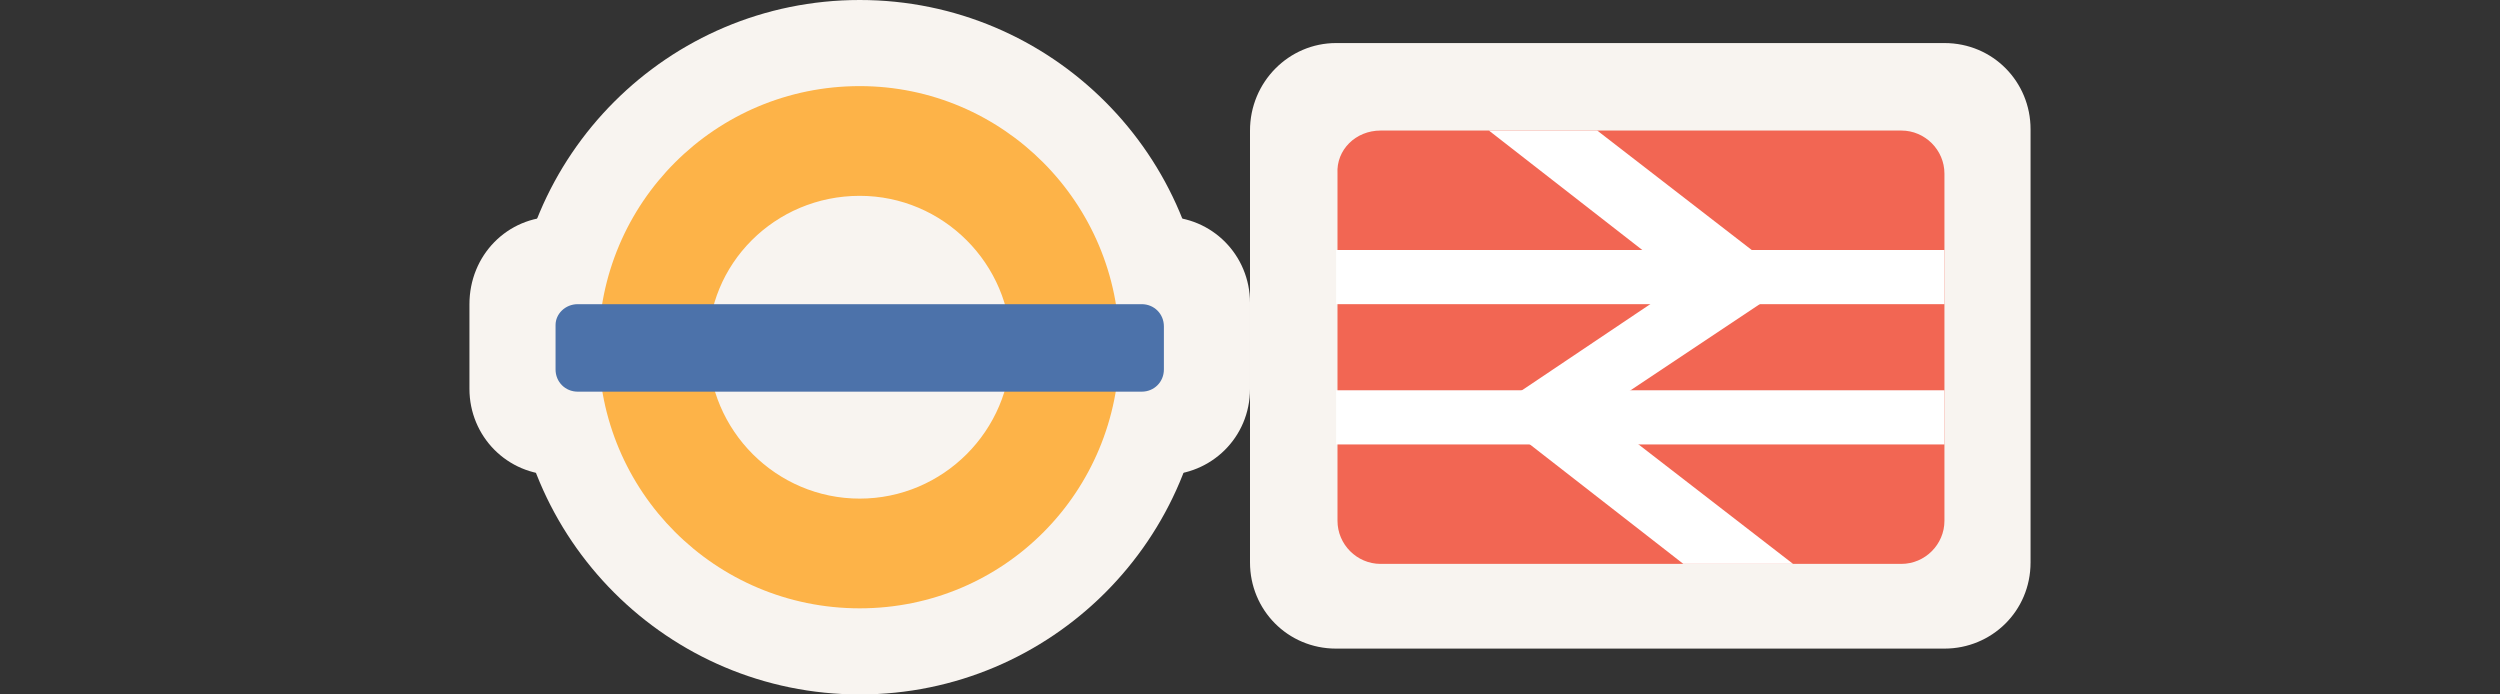 <?xml version="1.0" encoding="utf-8"?>
<!-- Generator: Adobe Illustrator 18.0.0, SVG Export Plug-In . SVG Version: 6.00 Build 0)  -->
<!DOCTYPE svg PUBLIC "-//W3C//DTD SVG 1.1//EN" "http://www.w3.org/Graphics/SVG/1.1/DTD/svg11.dtd">
<svg version="1.1" id="Layer_1" xmlns="http://www.w3.org/2000/svg" xmlns:xlink="http://www.w3.org/1999/xlink" x="0px" y="0px"
	 viewBox="-72 -17 180 50" enable-background="new -72 -17 180 50" xml:space="preserve">
<rect x="-72" y="-17" width="180" height="50" fill="#333333" stroke="none"/>
<path fill="#F8F4F0" d="M24.2-13.9H68c3.5,0,6.2,2.8,6.2,6.2v31.2c0,3.5-2.8,6.2-6.2,6.2H24.2c-3.5,0-6.2-2.8-6.2-6.2V-7.6
	C18-11.1,20.8-13.9,24.2-13.9"/>
<path opacity="0.7" fill="#F02A10" enable-background="new    " d="M27.4-7.6h37.5c1.7,0,3.1,1.4,3.1,3.1v25c0,1.7-1.4,3.1-3.1,3.1
	H27.4c-1.7,0-3.1-1.4-3.1-3.1v-25C24.2-6.2,25.6-7.6,27.4-7.6"/>
<rect x="24.2" y="1" fill="#FFFFFF" width="43.8" height="3.9"/>
<rect x="24.2" y="11.1" fill="#FFFFFF" width="43.8" height="3.9"/>
<polygon fill="#FFFFFF" points="35.2,-7.6 49.2,3.3 35.2,12.7 49.2,23.6 57.1,23.6 43,12.7 57.1,3.3 43,-7.6 "/>
<path fill="#F8F4F0" d="M14.9,8c0,13.8-11.2,25-25,25c-13.8,0-25-11.2-25-25c0-13.8,11.2-25,25-25C3.7-17,14.9-5.8,14.9,8"/>
<path fill="#F8F4F0" d="M-32-1.4h43.8c3.5,0,6.2,2.8,6.2,6.2v6.2c0,3.5-2.8,6.2-6.2,6.2H-32c-3.5,0-6.2-2.8-6.2-6.2V4.9
	C-38.2,1.4-35.5-1.4-32-1.4"/>
<path opacity="0.7" fill="#FF9701" enable-background="new    " d="M-10.1-10.8c-10.4,0-18.8,8.4-18.8,18.8s8.4,18.8,18.8,18.8
	S8.6,18.4,8.6,8S0.2-10.8-10.1-10.8 M-10.1-2.9C-4.1-2.9,0.8,2,0.8,8c0,6-4.9,10.9-10.9,10.9c-6,0-10.9-4.9-10.9-10.9
	C-21.1,2-16.2-2.9-10.1-2.9"/>
<path fill="#4C72AA" d="M-30.4,4.9h40.6c0.9,0,1.6,0.7,1.6,1.6v3.1c0,0.9-0.7,1.6-1.6,1.6h-40.6c-0.9,0-1.6-0.7-1.6-1.6V6.4
	C-32,5.6-31.3,4.9-30.4,4.9"/>
</svg>
